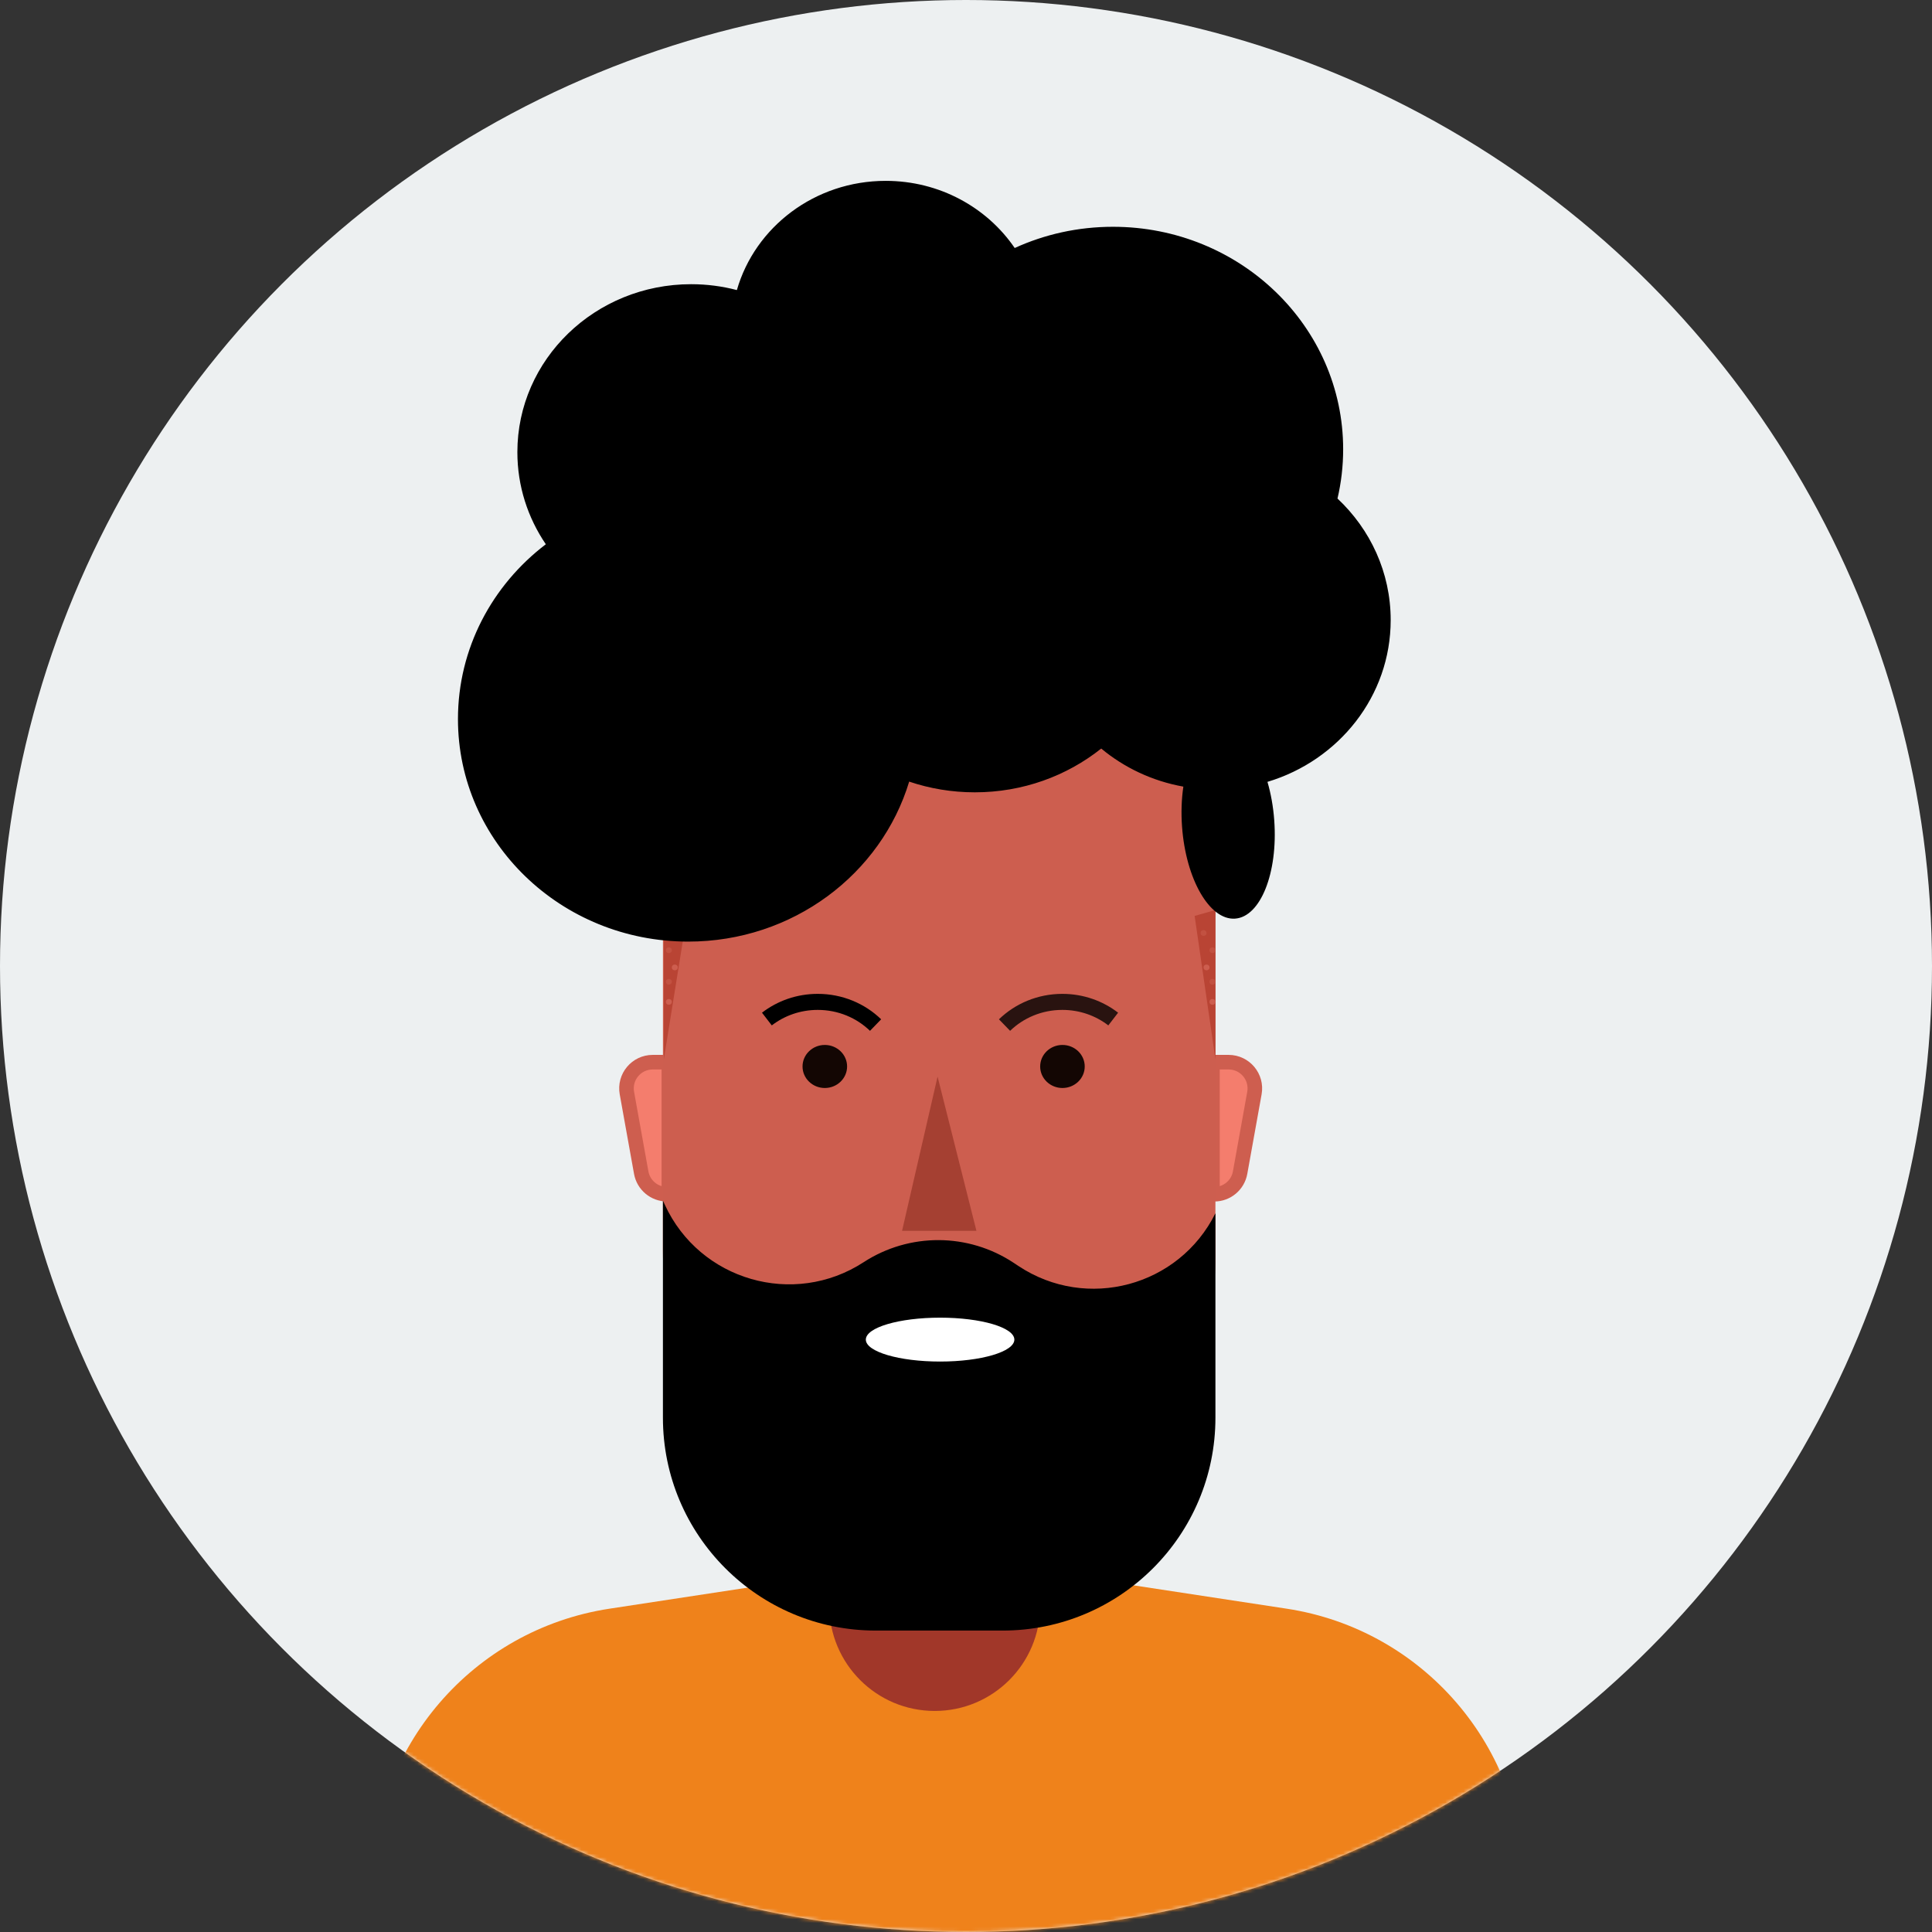 <svg width="530" height="530" viewBox="0 0 530 530" fill="none" xmlns="http://www.w3.org/2000/svg">
<rect x="0" y="0" width="530" height="530" fill="#333333" stroke="none"/>
<circle cx="265" cy="265" r="265" fill="#EDF0F1"/>
<mask id="mask0" mask-type="alpha" maskUnits="userSpaceOnUse" x="0" y="0" width="530" height="530">
<circle cx="265" cy="265" r="265" fill="white"/>
</mask>
<g mask="url(#mask0)">
<path fill-rule="evenodd" clip-rule="evenodd" d="M102 517.226C102 479.28 129.712 447.023 167.224 441.303L260.086 427.144L352.949 441.303C390.46 447.023 418.172 479.28 418.172 517.226V707.979H102V517.226Z" fill="#EF821B"/>
<path d="M227.491 388.247H285.347V440.433C285.347 456.409 272.396 469.361 256.419 469.361V469.361C240.443 469.361 227.491 456.409 227.491 440.433V388.247Z" fill="#A13729"/>
<mask id="mask1" mask-type="alpha" maskUnits="userSpaceOnUse" x="227" y="388" width="59" height="82">
<path d="M227.491 388.247H285.347V440.433C285.347 456.409 272.396 469.361 256.419 469.361V469.361C240.443 469.361 227.491 456.409 227.491 440.433V388.247Z" fill="white"/>
</mask>
<g mask="url(#mask1)">
<ellipse opacity="0.645" cx="254.382" cy="388.247" rx="51.337" ry="49.614" fill="#F3A2A2"/>
</g>
<path fill-rule="evenodd" clip-rule="evenodd" d="M332.61 291.382H337.037C341.524 291.382 344.918 295.441 344.123 299.857L340.195 321.683C339.578 325.112 336.594 327.608 333.109 327.608H332.61V291.382Z" fill="#F47D6D" stroke="#CE5E4F" stroke-width="4"/>
<path fill-rule="evenodd" clip-rule="evenodd" d="M183.488 291.382H179.061C174.574 291.382 171.18 295.441 171.975 299.857L175.902 321.683C176.52 325.112 179.504 327.608 182.989 327.608H183.488V291.382Z" fill="#F47D6D" stroke="#CE5E4F" stroke-width="4"/>
<path fill-rule="evenodd" clip-rule="evenodd" d="M181.858 176.404H333.425V344.732C333.425 354.261 331.81 363.749 327.836 372.41C323.737 381.342 317.802 392.735 311.466 399.785C303.989 408.107 290.403 416.558 281.621 421.549C276.209 424.625 270.063 426.048 263.838 426.048H246.603C238.684 426.048 230.916 423.736 224.556 419.017C217.252 413.599 207.8 406.046 203.092 400.059C198.688 394.459 192.982 383.291 188.593 374.038C183.975 364.298 181.858 353.6 181.858 342.821V176.404Z" fill="#CD5E4F"/>
<path opacity="0.8" d="M305.384 279.553C301.556 276.605 296.707 274.844 291.432 274.844C285.235 274.844 279.625 277.275 275.569 281.204" stroke="black" stroke-width="4.4" stroke-linejoin="round"/>
<path d="M210.379 279.553C214.207 276.605 219.056 274.844 224.331 274.844C230.528 274.844 236.137 277.275 240.194 281.204" stroke="black" stroke-width="4.4" stroke-linejoin="round"/>
<path fill-rule="evenodd" clip-rule="evenodd" d="M181.858 329.368L182.378 330.496C191.952 351.276 217.733 358.727 236.916 346.259V346.259C249.459 338.107 265.645 338.182 278.112 346.45L279.41 347.311C298.106 359.71 323.438 352.919 333.425 332.831V332.831V388.911C333.425 421.164 307.279 447.311 275.025 447.311H240.258C208.005 447.311 181.858 421.164 181.858 388.911V329.368Z" fill="black"/>
<ellipse cx="257.893" cy="367.49" rx="20.372" ry="6.019" fill="white"/>
<ellipse cx="226.269" cy="292.563" rx="6.112" ry="5.906" fill="#130603"/>
<ellipse cx="291.459" cy="292.563" rx="6.112" ry="5.906" fill="#130603"/>
<path fill-rule="evenodd" clip-rule="evenodd" d="M257.203 295.345L267.858 337.639H247.465L257.203 295.345Z" fill="#A54032"/>
<path fill-rule="evenodd" clip-rule="evenodd" d="M188.377 251.593L182.108 290.587V249.992L188.377 251.593Z" fill="#B94434"/>
<ellipse opacity="0.5" rx="0.815" ry="0.788" transform="matrix(-1 0 0 1 185.932 255.944)" fill="#CD5E4F"/>
<ellipse rx="0.815" ry="0.788" transform="matrix(-1 0 0 1 185.117 265.394)" fill="#CD5E4F"/>
<ellipse opacity="0.5" rx="0.815" ry="0.788" transform="matrix(-1 0 0 1 183.488 269.331)" fill="#CD5E4F"/>
<ellipse rx="0.815" ry="0.788" transform="matrix(-1 0 0 1 183.488 274.844)" fill="#CD5E4F"/>
<ellipse opacity="0.5" rx="0.815" ry="0.788" transform="matrix(-1 0 0 1 183.488 260.669)" fill="#CD5E4F"/>
<path fill-rule="evenodd" clip-rule="evenodd" d="M327.721 251.258L333.425 290.594V249.643L327.721 251.258Z" fill="#B94434"/>
<ellipse opacity="0.5" cx="330.166" cy="255.944" rx="0.815" ry="0.788" fill="#CD5E4F"/>
<ellipse cx="330.981" cy="265.394" rx="0.815" ry="0.788" fill="#CD5E4F"/>
<ellipse opacity="0.5" cx="332.61" cy="269.331" rx="0.815" ry="0.788" fill="#CD5E4F"/>
<ellipse cx="332.61" cy="274.844" rx="0.815" ry="0.788" fill="#CD5E4F"/>
<ellipse opacity="0.5" cx="332.61" cy="260.669" rx="0.815" ry="0.788" fill="#CD5E4F"/>
<path fill-rule="evenodd" clip-rule="evenodd" d="M242.974 49.614C257.763 49.614 270.783 56.936 278.363 68.034C286.536 64.301 295.672 62.214 305.312 62.214C340.19 62.214 368.465 89.539 368.465 123.247C368.465 127.892 367.928 132.415 366.911 136.763C375.911 145.207 381.503 157.024 381.503 170.104C381.503 190.963 367.281 208.611 347.697 214.486C348.635 217.687 349.287 221.261 349.561 225.049C350.604 239.464 345.787 251.533 338.802 252.005C331.817 252.477 325.308 241.174 324.265 226.758C323.984 222.872 324.129 219.156 324.627 215.791C316.12 214.271 308.397 210.586 302.095 205.349C292.666 212.85 280.587 217.355 267.42 217.355C261.11 217.355 255.05 216.321 249.412 214.417C241.746 239.779 217.504 258.306 188.784 258.306C153.906 258.306 125.631 230.981 125.631 197.273C125.631 177.813 135.056 160.48 149.734 149.304C144.8 142.049 141.929 133.365 141.929 124.034C141.929 98.591 163.272 77.964 189.599 77.964C193.94 77.964 198.146 78.525 202.143 79.576C207.112 62.296 223.51 49.614 242.974 49.614Z" fill="black"/>
</g>
</svg>
